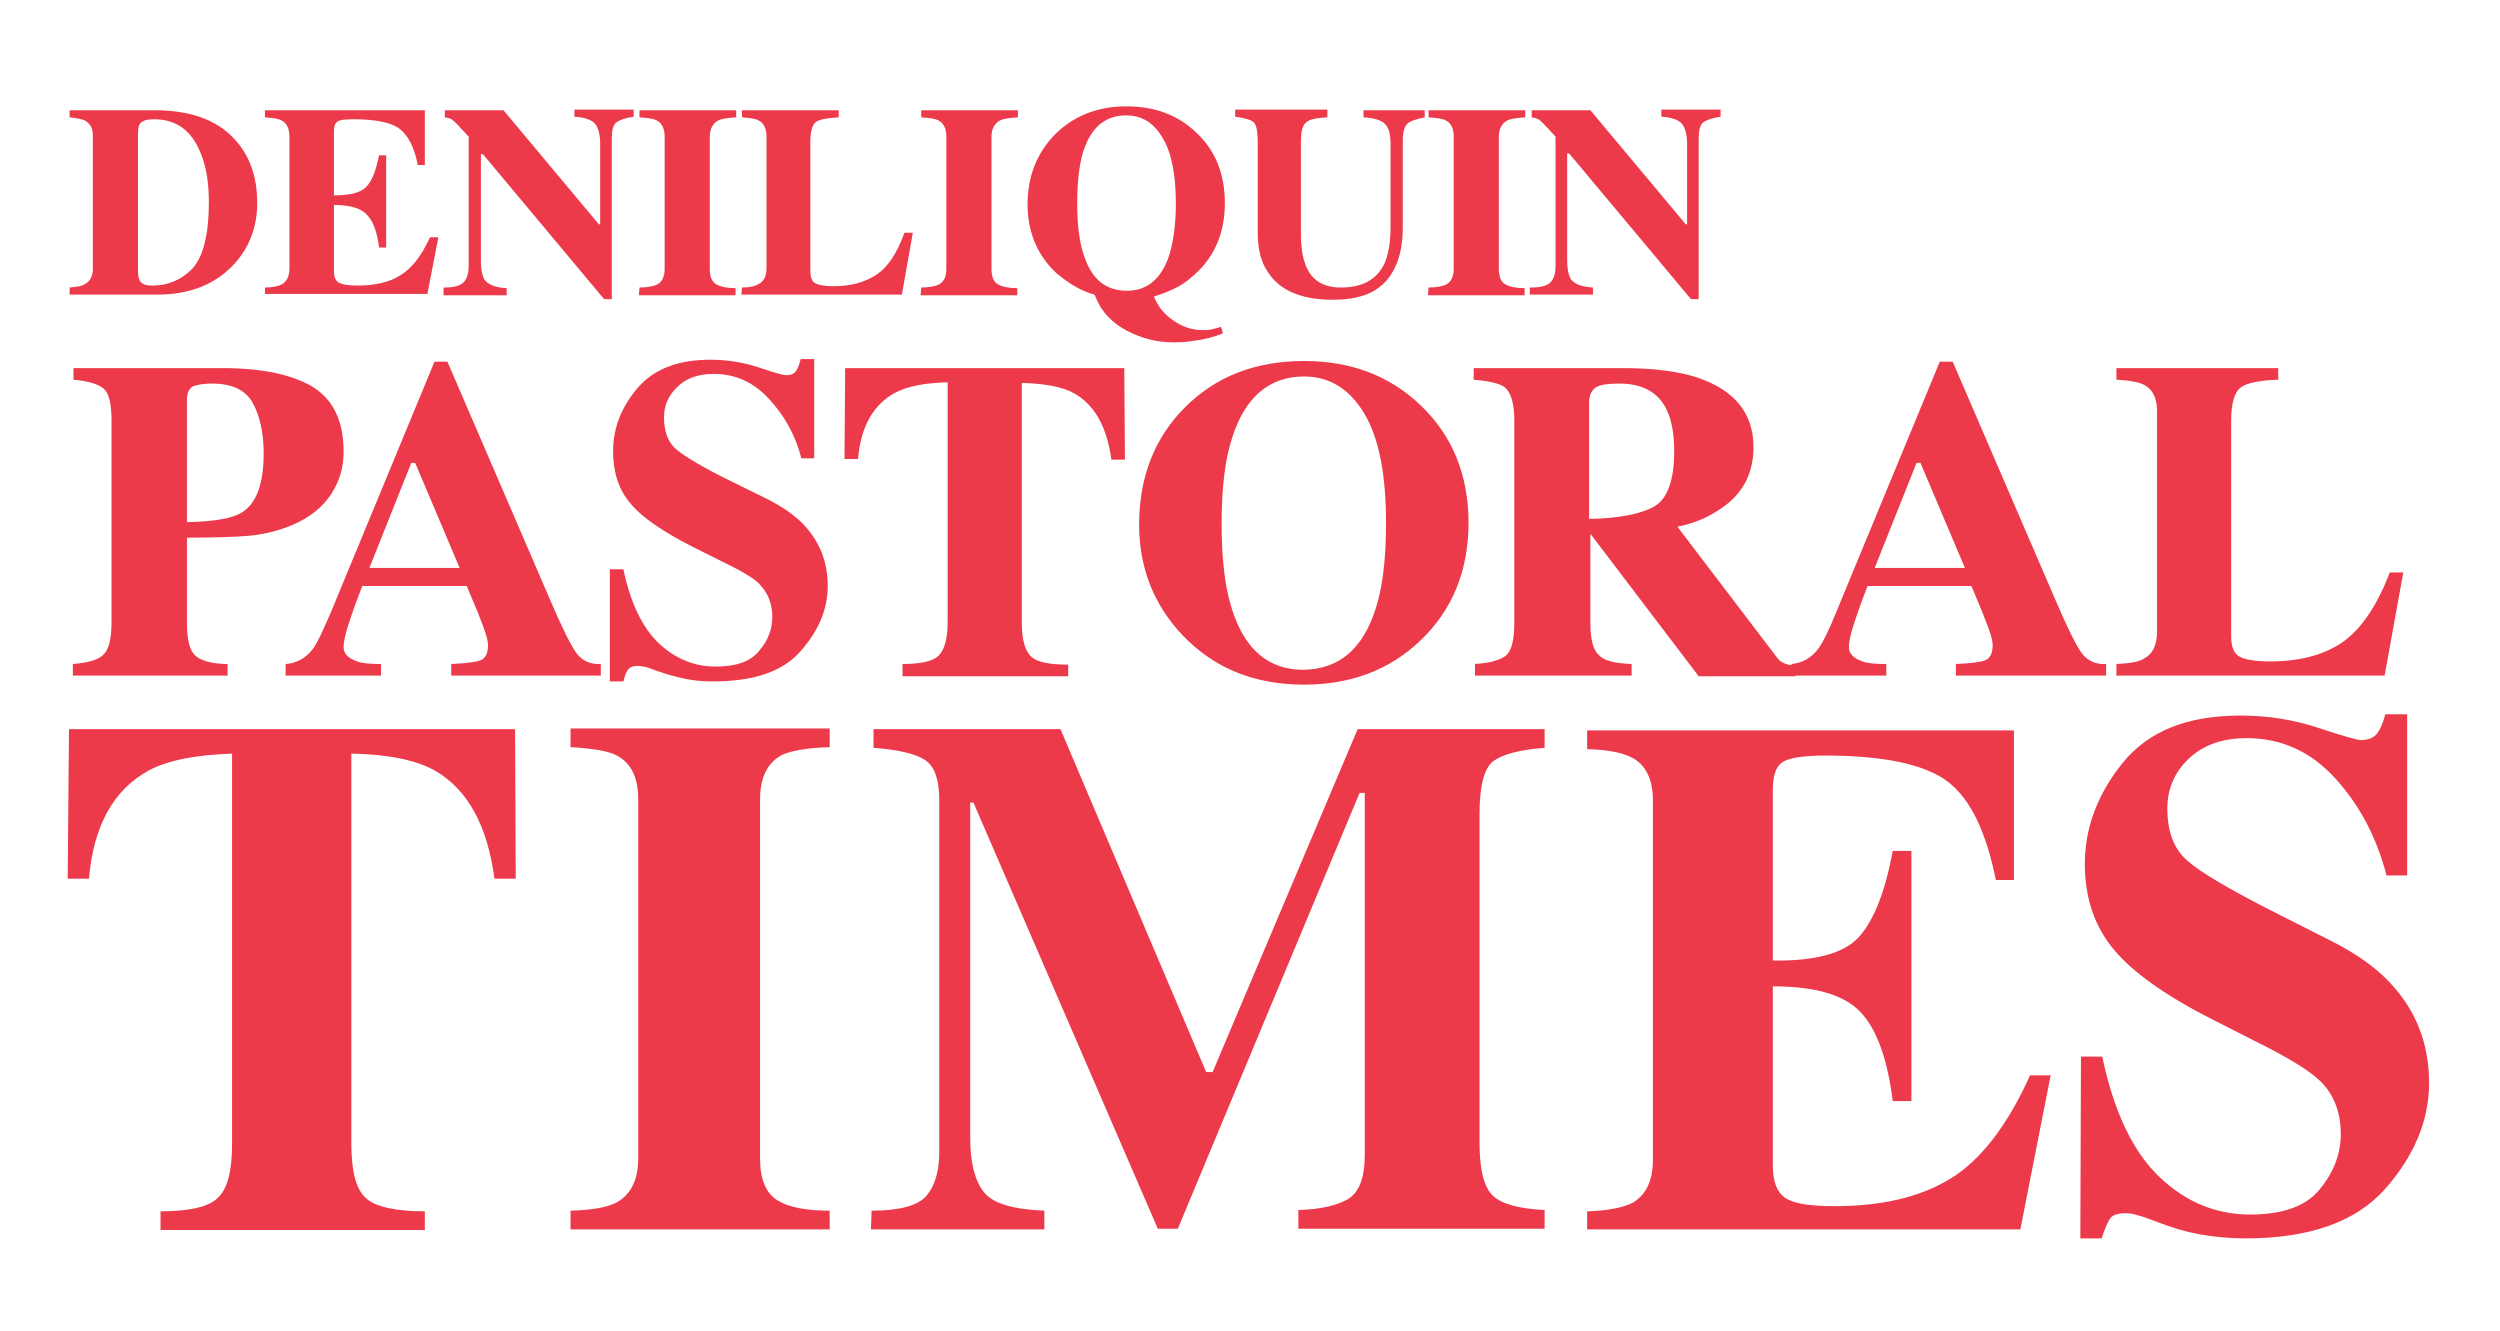 <?xml version="1.0" encoding="utf-8"?>
<!-- Generator: Adobe Illustrator 21.1.0, SVG Export Plug-In . SVG Version: 6.00 Build 0)  -->
<!DOCTYPE svg PUBLIC "-//W3C//DTD SVG 1.1//EN" "http://www.w3.org/Graphics/SVG/1.1/DTD/svg11.dtd">
<svg version="1.1" id="Layer_1" xmlns="http://www.w3.org/2000/svg" xmlns:xlink="http://www.w3.org/1999/xlink" x="0px" y="0px"
	 viewBox="0 0 387.8 206.5" style="enable-background:new 0 0 387.8 206.5;" xml:space="preserve">
<style type="text/css">
	.st0{fill:#ED3A4B;}
</style>
<g>
	<path class="st0" d="M10.7,113.1h69.2l0.1,23.2h-3.3c-1.1-8.3-4.2-13.9-9.3-16.8c-2.9-1.6-7.2-2.5-12.9-2.6v60.5
		c0,4.2,0.7,7,2.2,8.4s4.6,2.1,9.2,2.1v2.9h-41v-2.9c4.5,0,7.5-0.7,8.9-2.1c1.5-1.4,2.2-4.2,2.2-8.4v-60.5c-5.6,0.2-9.9,1-12.9,2.6
		c-5.5,3-8.6,8.6-9.3,16.8h-3.3L10.7,113.1z"/>
	<path class="st0" d="M88.5,187.8c3.3-0.1,5.6-0.5,7-1.2c2.3-1.2,3.5-3.5,3.5-6.9V124c0-3.4-1.1-5.6-3.3-6.8
		c-1.3-0.7-3.7-1.1-7.2-1.3V113h40.2v2.9c-3.6,0.1-6.1,0.6-7.4,1.2c-2.2,1.2-3.4,3.4-3.4,6.9v55.7c0,3.2,0.9,5.4,2.7,6.5
		c1.8,1.1,4.5,1.6,8.1,1.6v2.9H88.5V187.8z"/>
	<path class="st0" d="M135.2,187.8c4.4,0,7.2-0.8,8.5-2.3s2-3.8,2-6.8v-54.6c0-3.1-0.7-5.2-2.2-6.2s-4.2-1.6-8-1.9v-2.9h29
		l22.6,53.2h1l22.5-53.2h29v2.9c-3.9,0.3-6.5,1-8,2.1c-1.4,1.1-2.1,3.9-2.1,8.3v50.8c0,4.2,0.7,7,2.1,8.3c1.4,1.3,4.1,2,8,2.2v2.9
		h-38.2v-2.9c3.4-0.1,6-0.7,7.7-1.7s2.6-3.3,2.6-6.8V123h-0.8l-28.2,67.6h-3.1L151,124.5h-0.5v52c0,3.8,0.7,6.6,2.1,8.4
		c1.4,1.8,4.6,2.7,9.4,2.9v2.9h-26.9L135.2,187.8L135.2,187.8z"/>
	<path class="st0" d="M246.2,190.8v-2.9c3.3-0.1,5.6-0.6,7-1.3c2.1-1.2,3.2-3.4,3.2-6.7v-55.7c0-3.3-1.1-5.6-3.3-6.7
		c-1.3-0.7-3.6-1.2-6.9-1.3v-2.9h66.2v23.2h-2.8c-1.5-7.4-3.9-12.5-7.4-15.2s-9.9-4.1-19.1-4.1c-3.5,0-5.8,0.4-6.7,1.1
		c-1,0.7-1.4,2.2-1.4,4.3V149c6.5,0.1,11-1.1,13.3-3.6s4.1-6.9,5.3-13.4h2.9v38.8h-2.9c-0.8-6.5-2.5-11.2-5-13.8
		c-2.5-2.7-7.1-4-13.6-4v27.8c0,2.4,0.6,4.1,1.9,5s3.8,1.3,7.7,1.3c7.3,0,13.3-1.4,18-4.3c4.6-2.8,8.8-8.2,12.3-16h3.2l-4.7,23.9
		h-67.2V190.8z"/>
	<path class="st0" d="M322.8,163.9h3.3c1.8,8.6,4.8,14.8,8.9,18.7s8.8,5.8,14,5.8c5.1,0,8.8-1.3,10.9-4c2.2-2.7,3.2-5.5,3.2-8.5
		c0-3.4-1.1-6.3-3.4-8.4c-1.5-1.4-4.5-3.3-9.1-5.6l-7.3-3.7c-7.3-3.7-12.4-7.3-15.4-10.9c-3-3.6-4.5-8-4.5-13.3
		c0-5.6,2-10.9,5.9-15.7c4-4.9,10-7.3,18.2-7.3c4.2,0,8.2,0.6,12.1,1.9s6.1,1.9,6.6,1.9c1.2,0,2.1-0.4,2.6-1.1s0.9-1.7,1.2-2.9h3.4
		v25h-3.2c-1.5-5.8-4.1-10.8-7.9-15s-8.4-6.3-13.8-6.3c-3.8,0-6.8,1.1-9,3.2s-3.3,4.7-3.3,7.7c0,3.6,1,6.3,3.1,8.1
		c2,1.8,6.6,4.5,13.7,8.1l8.5,4.3c3.8,1.9,6.8,4,9,6.3c4.2,4.3,6.3,9.6,6.3,15.8c0,5.8-2.3,11.3-6.8,16.4
		c-4.5,5.1-11.7,7.7-21.7,7.7c-2.3,0-4.6-0.2-6.9-0.6c-2.3-0.4-4.6-1.1-6.9-2l-2.2-0.8c-0.5-0.1-1-0.3-1.5-0.4
		c-0.5-0.1-0.9-0.1-1.2-0.1c-1.2,0-2,0.3-2.4,1s-0.8,1.7-1.2,2.9h-3.3L322.8,163.9L322.8,163.9z"/>
</g>
<g>
	<path class="st0" d="M11.3,103c2.4-0.2,3.9-0.6,4.8-1.5c0.8-0.8,1.2-2.5,1.2-5V65.3c0-2.7-0.4-4.3-1.2-5c-0.8-0.7-2.4-1.2-4.7-1.4
		v-1.8h23.1c6.1,0,10.8,1,14,2.9c3.2,2,4.8,5.3,4.8,10.1c0,2.3-0.6,4.5-1.9,6.5c-1.3,2-3.3,3.7-6.2,4.9c-2.2,0.9-4.4,1.4-6.5,1.6
		c-2.2,0.2-5.4,0.3-9.7,0.3v13.2c0,2.6,0.4,4.3,1.3,5.1c0.9,0.8,2.6,1.3,5,1.3v1.8h-24V103z M37.5,79.5c2.3-1.4,3.4-4.5,3.4-9.2
		c0-3.2-0.6-5.8-1.7-7.8c-1.1-2-3.2-3-6.3-3c-1.4,0-2.5,0.2-3.1,0.5c-0.5,0.4-0.8,1-0.8,2v19C33.3,80.9,36.1,80.4,37.5,79.5z"/>
	<path class="st0" d="M44.3,103c1.7-0.1,3.1-0.9,4.2-2.3c0.7-0.9,1.6-2.9,2.9-5.9l16-38.7h2l16,37.1c1.8,4.2,3.1,6.8,4,8.1
		c0.9,1.2,2.2,1.8,3.8,1.7v1.8H70V103c2.3-0.1,3.9-0.3,4.6-0.6c0.7-0.3,1.1-1.1,1.1-2.3c0-0.6-0.2-1.4-0.6-2.5
		c-0.2-0.7-0.6-1.5-0.9-2.4l-1.8-4.3H56.2c-1.1,2.8-1.7,4.6-2,5.5c-0.6,1.8-0.9,3.1-0.9,4c0,1,0.7,1.7,2.1,2.2
		c0.8,0.3,2,0.4,3.7,0.4v1.8H44.3V103z M71.3,88.1l-6.9-16.3h-0.6l-6.5,16.3C57.3,88.1,71.3,88.1,71.3,88.1z"/>
	<path class="st0" d="M94.6,88.3h2.1c1.1,5.3,3,9.1,5.5,11.5c2.6,2.4,5.5,3.6,8.8,3.6c3.2,0,5.5-0.8,6.8-2.5c1.4-1.6,2-3.4,2-5.2
		c0-2.1-0.7-3.8-2.1-5.2c-0.9-0.9-2.8-2-5.7-3.4l-4.6-2.3c-4.5-2.3-7.8-4.5-9.6-6.7C96,76,95.1,73.3,95.1,70c0-3.5,1.2-6.7,3.7-9.7
		s6.3-4.5,11.4-4.5c2.6,0,5.1,0.4,7.5,1.2s3.8,1.2,4.2,1.2c0.8,0,1.3-0.2,1.6-0.7c0.3-0.4,0.5-1,0.7-1.8h2.1v15.4h-2
		c-0.9-3.6-2.6-6.6-5-9.2c-2.4-2.6-5.2-3.9-8.6-3.9c-2.4,0-4.3,0.7-5.6,2c-1.4,1.3-2.1,2.9-2.1,4.7c0,2.2,0.6,3.9,1.9,5
		s4.1,2.8,8.6,5l5.3,2.6c2.4,1.2,4.3,2.5,5.7,3.9c2.6,2.7,3.9,5.9,3.9,9.7c0,3.6-1.4,6.9-4.2,10.1c-2.8,3.2-7.3,4.7-13.6,4.7
		c-1.4,0-2.9-0.1-4.3-0.4c-1.5-0.3-2.9-0.7-4.3-1.2l-1.4-0.5c-0.3-0.1-0.6-0.2-0.9-0.2c-0.3-0.1-0.6-0.1-0.8-0.1
		c-0.7,0-1.2,0.2-1.5,0.6s-0.5,1-0.7,1.8h-2.1C94.6,105.7,94.6,88.3,94.6,88.3z"/>
	<path class="st0" d="M131.1,57.1h43.3l0.1,14.2h-2.1c-0.7-5.1-2.6-8.5-5.8-10.3c-1.8-1-4.5-1.5-8.1-1.6v37.2c0,2.6,0.5,4.3,1.4,5.2
		c0.9,0.9,2.8,1.3,5.8,1.3v1.8H140V103c2.8,0,4.7-0.4,5.6-1.3c0.9-0.9,1.4-2.6,1.4-5.2V59.3c-3.5,0.1-6.2,0.6-8.1,1.6
		c-3.4,1.8-5.4,5.3-5.8,10.3H131L131.1,57.1z"/>
	<path class="st0" d="M220.4,62.9c4.9,4.7,7.4,10.8,7.4,18.2s-2.5,13.5-7.4,18.2c-4.8,4.6-10.8,6.9-18.1,6.9
		c-7.7,0-13.9-2.5-18.8-7.6c-4.5-4.7-6.8-10.5-6.8-17.2c0-7.4,2.4-13.5,7.1-18.2c4.8-4.8,10.9-7.2,18.5-7.2
		C209.6,56,215.6,58.3,220.4,62.9z M213.4,94.4c1.1-3.4,1.6-7.8,1.6-13.3c0-7.5-1.1-13.2-3.4-17c-2.3-3.8-5.4-5.7-9.3-5.7
		c-5.4,0-9.2,3.2-11.2,9.6c-1.1,3.4-1.6,7.8-1.6,13.2c0,5.5,0.5,9.9,1.6,13.3c2,6.3,5.7,9.4,11.1,9.4
		C207.7,103.8,211.4,100.7,213.4,94.4z"/>
	<path class="st0" d="M228.6,103c2.4-0.1,4.1-0.6,5-1.3c0.9-0.8,1.3-2.5,1.3-5.1V65.3c0-2.7-0.5-4.5-1.6-5.3
		c-0.7-0.5-2.3-0.9-4.7-1.1v-1.8h23.1c4.8,0,8.7,0.5,11.7,1.5c5.8,2,8.6,5.6,8.6,10.8c0,3.8-1.5,6.9-4.5,9.1
		c-2.3,1.7-4.7,2.7-7.3,3.2l15.3,20.1c0.4,0.6,0.8,0.9,1.3,1.1c0.4,0.2,1,0.3,1.7,0.3v1.7h-15l-16.8-22.1l0,0v13.8
		c0,2.5,0.4,4.2,1.3,5c0.8,0.9,2.5,1.3,5.1,1.4v1.8h-24.3V103H228.6z M256.7,78.5c2-1.2,3-4.1,3-8.5c0-2.7-0.4-4.9-1.2-6.5
		c-1.3-2.7-3.8-4-7.3-4c-1.9,0-3.2,0.2-3.8,0.7s-0.9,1.2-0.9,2.3v18C251.3,80.4,254.7,79.7,256.7,78.5z"/>
	<path class="st0" d="M277.8,103c1.7-0.1,3.1-0.9,4.2-2.3c0.7-0.9,1.7-2.9,2.9-5.9l16-38.7h2l16,37.1c1.8,4.2,3.1,6.8,4,8.1
		c0.9,1.2,2.2,1.8,3.8,1.7v1.8h-23.3V103c2.3-0.1,3.9-0.3,4.6-0.6c0.7-0.3,1.1-1.1,1.1-2.3c0-0.6-0.2-1.4-0.6-2.5
		c-0.2-0.7-0.6-1.5-0.9-2.4l-1.8-4.3h-16.1c-1.1,2.8-1.7,4.6-2,5.5c-0.6,1.8-0.9,3.1-0.9,4c0,1,0.7,1.7,2.1,2.2
		c0.8,0.3,2,0.4,3.7,0.4v1.8h-14.7V103H277.8z M304.8,88.1l-6.9-16.3h-0.6l-6.5,16.3C290.8,88.1,304.8,88.1,304.8,88.1z"/>
	<path class="st0" d="M328.3,103c2-0.1,3.4-0.3,4.2-0.8c1.4-0.7,2.1-2.1,2.1-4.2V63.8c0-2.1-0.7-3.4-2-4.1c-0.8-0.4-2.2-0.7-4.3-0.8
		v-1.8h25.1v1.8c-2.9,0.1-4.9,0.5-5.8,1.2c-1,0.7-1.5,2.5-1.5,5.2v33.4c0,1.6,0.4,2.6,1.2,3.1c0.8,0.5,2.5,0.8,4.9,0.8
		c4.3,0,8-0.9,10.9-2.8s5.5-5.5,7.6-11h2.1l-2.9,16h-41.6L328.3,103L328.3,103z"/>
</g>
<g>
	<path class="st0" d="M10.8,44.6c1.1-0.1,1.9-0.2,2.3-0.5c0.8-0.4,1.3-1.2,1.3-2.3V21c0-1.1-0.4-1.8-1.2-2.3
		c-0.5-0.2-1.3-0.4-2.4-0.5v-1.1H24c5.3,0,9.4,1.4,12.1,4.2c2.5,2.5,3.8,5.9,3.8,10.2c0,3.8-1.3,7.1-3.8,9.7
		c-2.9,3-6.8,4.5-11.7,4.5H10.8V44.6z M21.8,43.7c0.3,0.4,0.9,0.6,1.8,0.6c2.5,0,4.6-0.9,6.3-2.7c1.6-1.8,2.5-5.2,2.5-10.2
		c0-3-0.4-5.6-1.3-7.7c-1.4-3.5-3.8-5.2-7.2-5.2c-1.1,0-1.8,0.2-2.2,0.7c-0.2,0.3-0.3,0.9-0.3,1.8v20.8
		C21.4,42.7,21.5,43.3,21.8,43.7z"/>
	<path class="st0" d="M41.1,45.7v-1.1c1.2,0,2.1-0.2,2.6-0.5c0.8-0.4,1.2-1.3,1.2-2.5V21.2c0-1.2-0.4-2.1-1.2-2.5
		c-0.5-0.3-1.3-0.4-2.6-0.5v-1.1h24.8v8.5h-1.1C64.3,22.9,63.3,21,62,20s-3.7-1.5-7.2-1.5c-1.3,0-2.2,0.1-2.5,0.4
		c-0.4,0.3-0.5,0.8-0.5,1.6v9.8c2.5,0,4.1-0.4,5-1.3s1.5-2.5,2-4.9h1.1v14.3h-1.1c-0.3-2.4-0.9-4.1-1.9-5.1c-0.9-1-2.6-1.5-5.1-1.5
		V42c0,0.9,0.2,1.5,0.7,1.8s1.4,0.5,2.9,0.5c2.7,0,5-0.5,6.7-1.6c1.7-1,3.3-3,4.6-5.9H68l-1.7,8.8H41.1V45.7z"/>
	<path class="st0" d="M68.9,44.6c1.6,0,2.6-0.3,3.1-0.9c0.5-0.6,0.7-1.4,0.7-2.5v-20c-1.3-1.4-2.1-2.3-2.4-2.5
		c-0.3-0.3-0.7-0.4-1.3-0.5v-1.1h9.1l14.8,17.7h0.2V22.3c0-1.4-0.3-2.5-0.8-3.1s-1.6-1-3.2-1.1V17h9.2v1.1c-1.3,0.2-2.2,0.5-2.7,0.9
		s-0.7,1.2-0.7,2.5v24.9h-1.2L74.9,23.9h-0.3v16.6c0,1.3,0.2,2.2,0.5,2.8c0.6,0.9,1.8,1.3,3.5,1.4v1.1h-9.8v-1.2H68.9z"/>
	<path class="st0" d="M99.2,44.6c1.2,0,2.1-0.2,2.6-0.4c0.9-0.4,1.3-1.3,1.3-2.5V21.2c0-1.2-0.4-2.1-1.2-2.5
		c-0.5-0.3-1.4-0.4-2.7-0.5v-1.1h15v1.1c-1.3,0.1-2.3,0.2-2.8,0.5c-0.8,0.4-1.3,1.3-1.3,2.5v20.5c0,1.2,0.3,2,1,2.4s1.7,0.6,3,0.6
		v1.1h-15L99.2,44.6L99.2,44.6z"/>
	<path class="st0" d="M115.1,44.6c1.2,0,2-0.2,2.5-0.5c0.9-0.4,1.3-1.3,1.3-2.5V21.2c0-1.2-0.4-2.1-1.2-2.5
		c-0.5-0.3-1.3-0.4-2.6-0.5v-1.1h15v1.1c-1.8,0.1-2.9,0.3-3.5,0.7c-0.6,0.4-0.9,1.5-0.9,3.1v20c0,0.9,0.2,1.6,0.7,1.9
		c0.5,0.3,1.5,0.5,2.9,0.5c2.6,0,4.8-0.6,6.5-1.7c1.8-1.1,3.3-3.3,4.5-6.6h1.3l-1.7,9.6H115L115.1,44.6L115.1,44.6z"/>
	<path class="st0" d="M142.9,44.6c1.2,0,2.1-0.2,2.6-0.4c0.9-0.4,1.3-1.3,1.3-2.5V21.2c0-1.2-0.4-2.1-1.2-2.5
		c-0.5-0.3-1.4-0.4-2.7-0.5v-1.1h15v1.1c-1.3,0.1-2.3,0.2-2.8,0.5c-0.8,0.4-1.3,1.3-1.3,2.5v20.5c0,1.2,0.3,2,1,2.4s1.7,0.6,3,0.6
		v1.1h-15L142.9,44.6L142.9,44.6z"/>
	<path class="st0" d="M185.6,20.6c3,2.8,4.4,6.5,4.4,10.9c0,4.9-1.8,8.8-5.3,11.6c-1.3,1.2-3.2,2.1-5.7,2.9c0.6,1.5,1.6,2.8,3,3.7
		c1.4,1,2.9,1.5,4.5,1.5c0.6,0,1,0,1.4-0.1s0.9-0.2,1.5-0.4l0.3,1c-1.4,0.6-3,1-4.8,1.2c-1.1,0.2-2.1,0.2-3,0.2
		c-2.4,0-4.8-0.6-7.1-1.8s-3.9-2.9-4.8-5.1c-0.1-0.3-0.2-0.5-0.3-0.5c-0.1-0.1-0.3-0.1-0.6-0.2c-1.8-0.6-3.5-1.7-5.2-3.1
		c-3-2.8-4.5-6.4-4.5-10.7s1.4-7.9,4.2-10.8c2.9-2.9,6.6-4.4,11.1-4.4C179.1,16.5,182.7,17.8,185.6,20.6z M181.4,39.5
		c0.6-2,1-4.7,1-8c0-4.5-0.7-7.9-2.1-10.2c-1.4-2.3-3.2-3.4-5.6-3.4c-3.3,0-5.5,1.9-6.7,5.7c-0.6,2-0.9,4.7-0.9,7.9
		c0,3.3,0.3,5.9,1,8c1.2,3.8,3.4,5.6,6.7,5.6C178,45.1,180.2,43.2,181.4,39.5z"/>
	<path class="st0" d="M205.9,17.1v1.1c-1.7,0.1-2.8,0.3-3.3,0.8c-0.6,0.5-0.8,1.5-0.8,3.1v14.2c0,2.2,0.3,3.8,0.8,5
		c0.9,2.2,2.7,3.3,5.4,3.3c3.3,0,5.5-1.2,6.7-3.6c0.6-1.3,1-3.2,1-5.6V22.3c0-1.5-0.3-2.6-0.9-3.1c-0.6-0.6-1.7-0.9-3.3-1v-1.1h9.5
		v1.1c-1.4,0.3-2.3,0.6-2.7,1s-0.7,1.2-0.7,2.6v13.5c0,3.6-0.9,6.4-2.6,8.3c-1.8,2-4.5,2.9-8.3,2.9c-4.9,0-8.3-1.5-10.1-4.4
		c-1-1.5-1.5-3.5-1.5-6V22c0-1.6-0.2-2.6-0.6-3c-0.4-0.4-1.4-0.7-2.9-0.9V17h14.3V17.1z"/>
	<path class="st0" d="M221.6,44.6c1.2,0,2.1-0.2,2.6-0.4c0.9-0.4,1.3-1.3,1.3-2.5V21.2c0-1.2-0.4-2.1-1.2-2.5
		c-0.5-0.3-1.4-0.4-2.7-0.5v-1.1h15v1.1c-1.3,0.1-2.3,0.2-2.8,0.5c-0.8,0.4-1.3,1.3-1.3,2.5v20.5c0,1.2,0.3,2,1,2.4s1.7,0.6,3,0.6
		v1.1h-15L221.6,44.6L221.6,44.6z"/>
	<path class="st0" d="M237.5,44.6c1.6,0,2.6-0.3,3.1-0.9c0.5-0.6,0.7-1.4,0.7-2.5v-20c-1.3-1.4-2.1-2.3-2.4-2.5
		c-0.3-0.3-0.7-0.4-1.3-0.5v-1.1h9.1l14.8,17.7h0.2V22.3c0-1.4-0.3-2.5-0.8-3.1s-1.6-1-3.2-1.1V17h9.2v1.1c-1.3,0.2-2.2,0.5-2.7,0.9
		s-0.7,1.2-0.7,2.5v24.9h-1.2l-18.9-22.6h-0.3v16.6c0,1.3,0.2,2.2,0.5,2.8c0.6,0.9,1.8,1.3,3.5,1.4v1.1h-9.8v-1.1H237.5z"/>
</g>
</svg>
